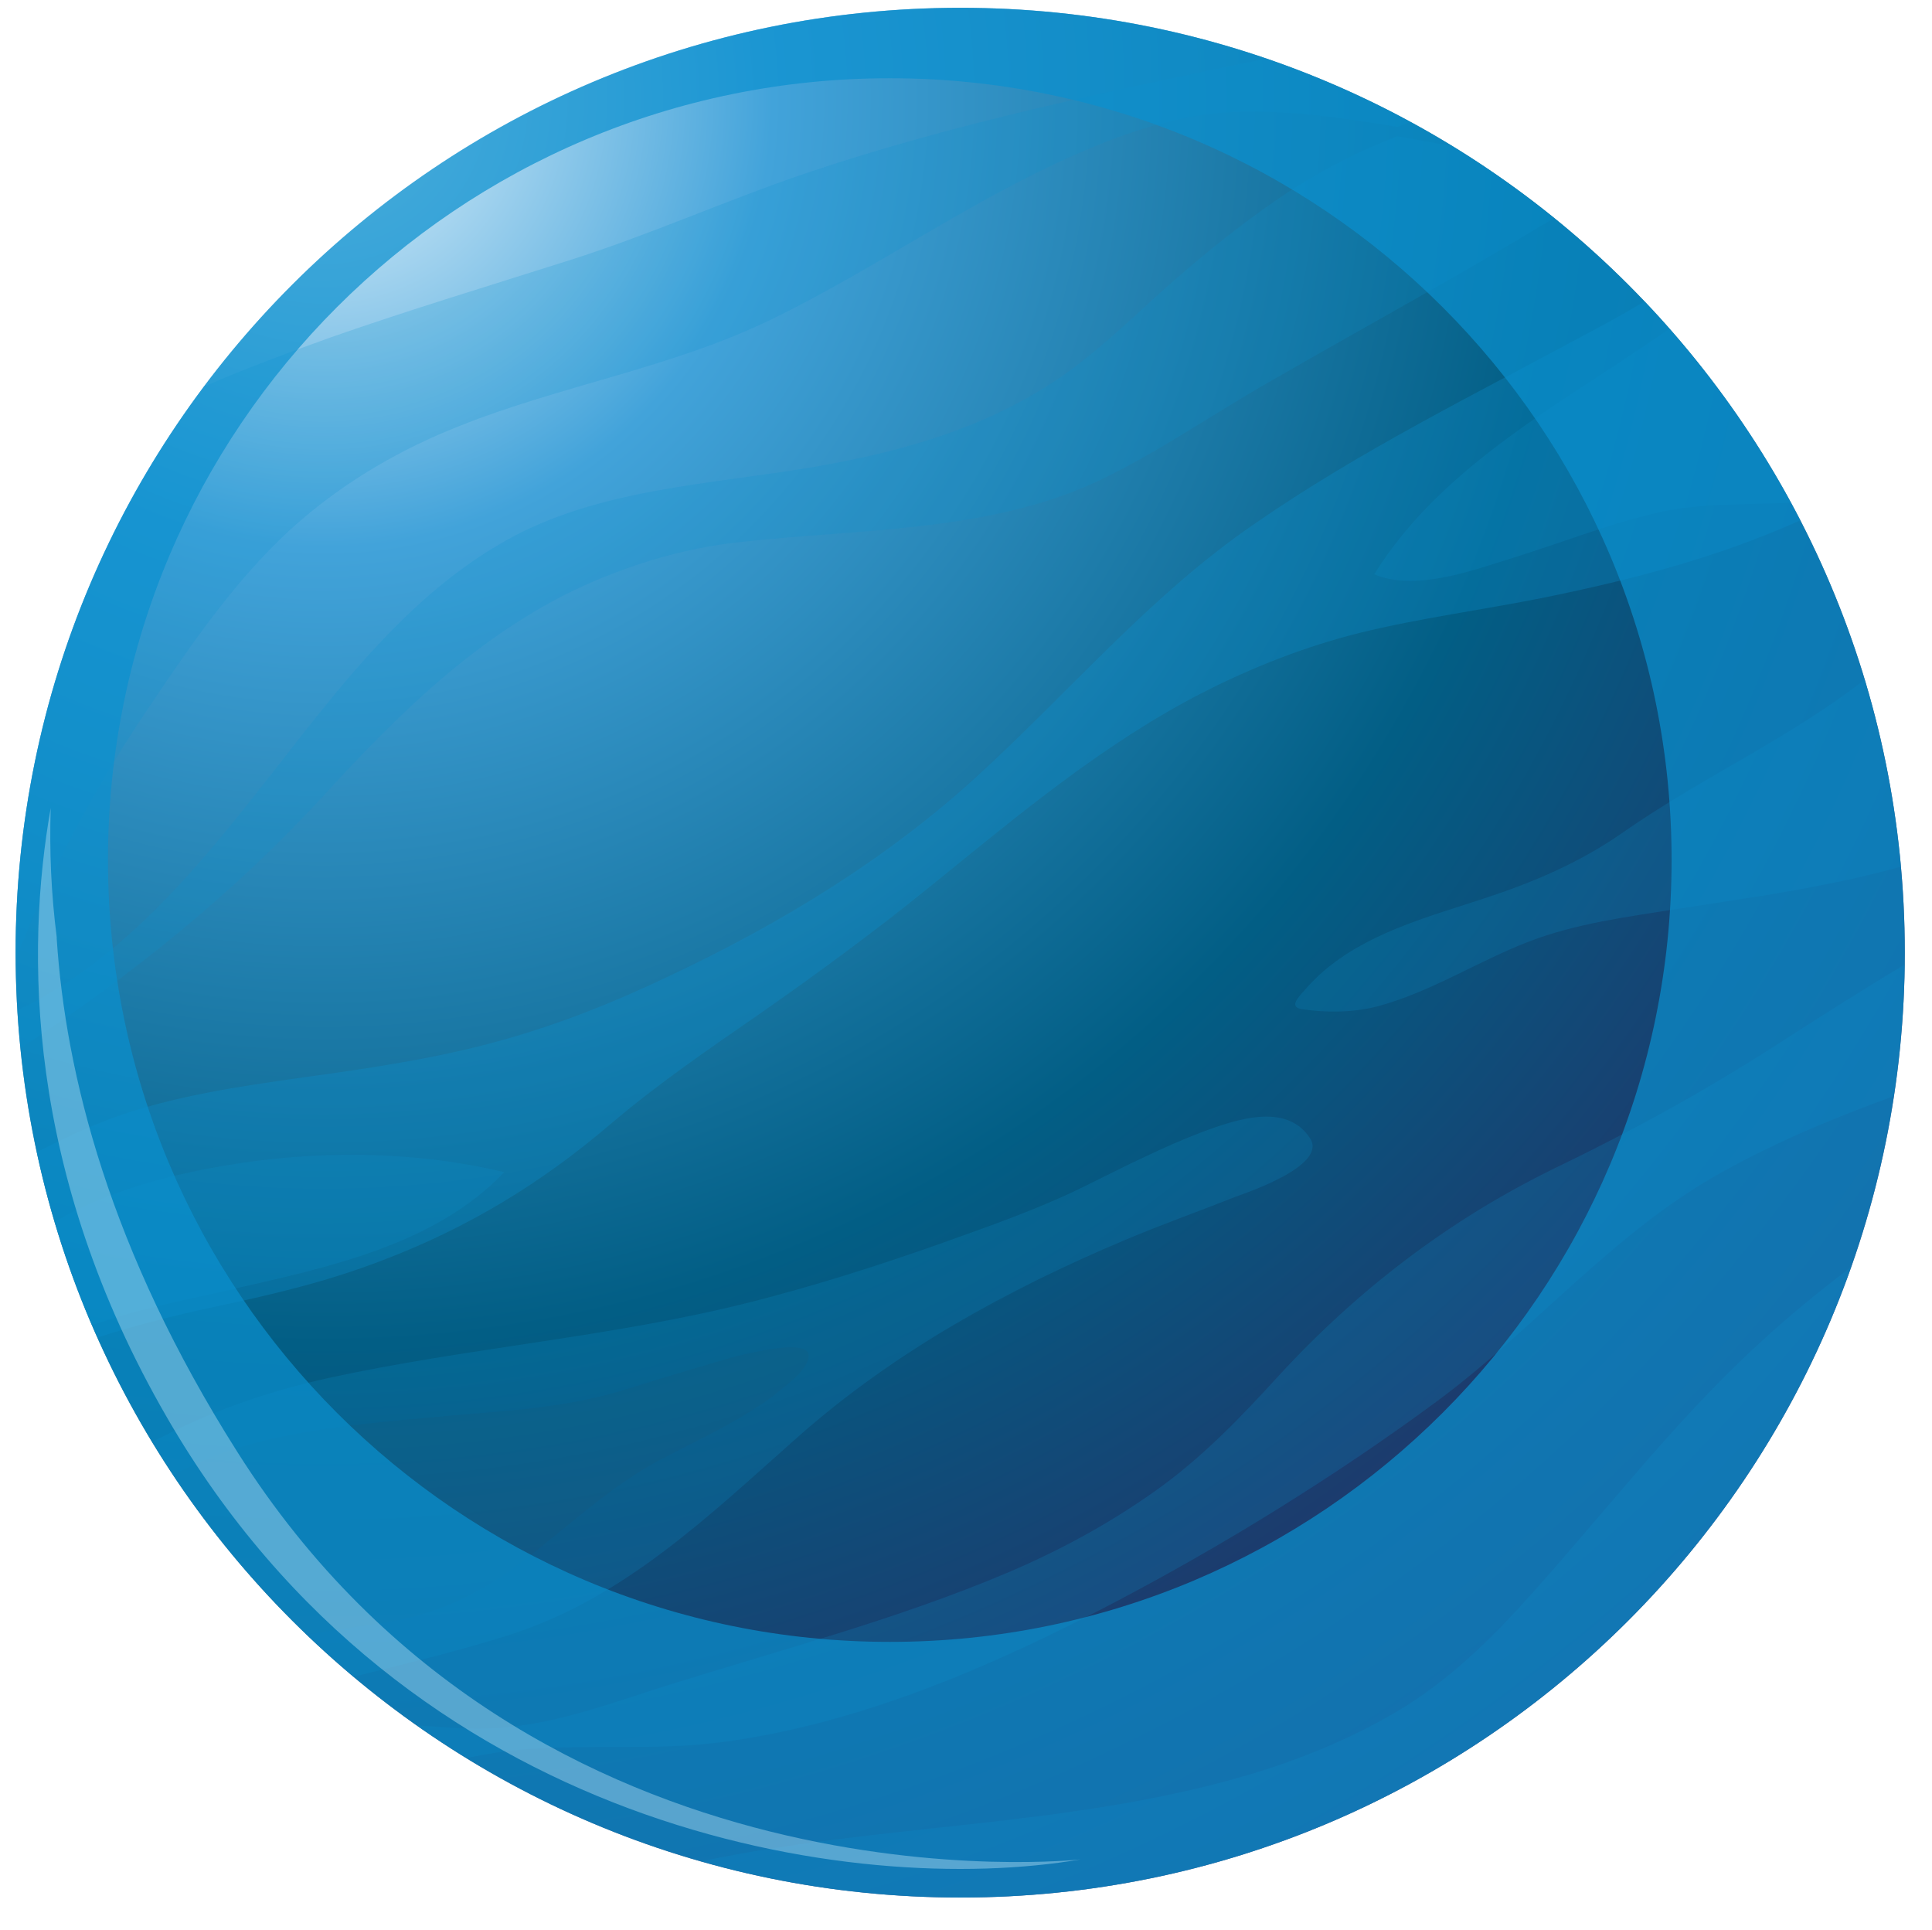<?xml version="1.0" encoding="utf-8"?>
<!-- Generator: Adobe Illustrator 16.0.0, SVG Export Plug-In . SVG Version: 6.00 Build 0)  -->
<!DOCTYPE svg PUBLIC "-//W3C//DTD SVG 1.1//EN" "http://www.w3.org/Graphics/SVG/1.1/DTD/svg11.dtd">
<svg version="1.1" id="Layer_1" xmlns="http://www.w3.org/2000/svg" xmlns:xlink="http://www.w3.org/1999/xlink" x="0px" y="0px"
	 width="247.532px" height="247.276px" viewBox="0 0 247.532 247.276" enable-background="new 0 0 247.532 247.276"
	 xml:space="preserve">
<radialGradient id="SVGID_1_" cx="41.418" cy="12.636" r="267.753" gradientUnits="userSpaceOnUse">
	<stop  offset="0" style="stop-color:#E4F3FC"/>
	<stop  offset="0.215" style="stop-color:#42A3DA"/>
	<stop  offset="0.596" style="stop-color:#025E85"/>
	<stop  offset="1" style="stop-color:#2F225C"/>
</radialGradient>
<path fill="url(#SVGID_1_)" d="M244.046,122.023c0,66.856-54.196,121.052-120.994,121.052C56.196,243.075,2,188.88,2,122.023
	C2,55.195,56.196,1,123.052,1C189.85,1,244.046,55.195,244.046,122.023z"/>
<path opacity="0.3" fill="#0A90CF" d="M27.205,167.462c7.455-1.568,14.555-3.225,21.773-6.005
	c10.886-4.141,20.293-9.821,29.167-17.395c6.153-5.236,12.663-9.674,19.289-14.259c7.455-5.207,14.733-10.562,21.773-16.27
	c11.063-8.964,22.187-18.312,34.907-24.82c6.39-3.254,13.075-5.887,20.057-7.632c7.811-1.923,15.857-2.958,23.785-4.556
	c11.183-2.277,22.306-5.177,32.719-9.88c-5.325-10.325-12.069-19.732-19.938-28.045c-2.249,1.332-4.498,2.603-6.746,3.786
	c-14.673,7.958-29.642,15.265-43.368,24.791c-13.253,9.111-23.487,21.329-35.263,32.097c-11.596,10.68-25.322,19.022-39.581,25.737
	c-7.041,3.372-14.378,6.301-21.95,8.372c-8.165,2.248-16.508,3.461-24.85,4.614c-8.342,1.184-16.921,2.396-24.849,5.326
	c-3.254,1.213-6.331,2.721-9.408,4.26c1.775,8.283,4.378,16.211,7.751,23.754C17.324,169.77,22.235,168.556,27.205,167.462z"/>
<g opacity="0.2">
	<path fill="#0A90CF" d="M102.345,183.969c12.306-10.856,26.684-18.755,41.771-25.116c4.674-1.982,9.467-3.667,14.141-5.532
		c1.894-0.68,11.833-4.082,9.585-7.514c-3.018-4.645-9.525-2.367-13.667-0.857c-5.207,1.981-10.177,4.526-15.206,7.011
		c-5.975,2.958-12.425,5.177-18.697,7.426c-8.047,2.839-16.093,5.384-24.375,7.484c-17.691,4.438-35.973,5.769-53.782,9.644
		c-7.987,1.775-15.323,4.319-22.602,8.194l0,0c6.864,11.389,15.62,21.566,25.797,30.085c6.567-1.656,13.193-3.224,19.642-5.265
		C79.92,204.854,90.866,194.116,102.345,183.969z"/>
	<path opacity="0.7" fill="#2181A8" d="M66.491,200.358c6.034-4.526,11.478-9.852,18.163-13.401
		c3.373-1.774,6.805-3.373,10.059-5.295c1.657-1.006,3.373-2.012,4.852-3.254c1.301-1.064,3.727-2.781,4.022-4.497
		c0.592-2.988-9.938,0-11.004,0.326c-4.26,1.212-8.52,2.573-12.839,3.875c-8.106,2.455-16.211,2.662-24.613,3.461
		c-10.59,1.006-23.252,1.953-32.955,7.425c4.969,7.425,10.768,14.258,17.158,20.441c3.372-0.651,6.863-1.124,10.236-1.627
		C55.901,206.777,61.343,204.263,66.491,200.358z"/>
	<path fill="#0A90CF" d="M190.028,115.13c-6.627,2.189-13.845,4.112-19.406,8.431c-1.42,1.066-2.663,2.337-3.846,3.698
		c-0.65,0.769-1.479,1.745,0,2.012c3.076,0.473,6.567,0.443,9.585-0.326c6.862-1.804,12.838-5.739,19.406-8.283
		c6.094-2.366,12.78-3.224,19.169-4.23c6.805-1.064,13.607-2.011,20.412-3.431c2.722-0.562,5.444-1.212,8.224-1.982
		c-0.77-8.224-2.366-16.27-4.673-23.961c-9.526,7.454-21.063,12.661-30.885,19.524C202.452,110.485,196.536,113,190.028,115.13z"/>
	<path fill="#0A90CF" d="M66.55,224.142c8.698-0.769,17.513,0.177,26.209-1.006c17.396-2.337,34.317-9.644,49.758-17.72
		c14.318-7.514,28.459-16.241,41.476-25.826c12.661-9.348,22.66-21.654,36.505-29.375c7.099-3.935,14.555-7.071,22.127-9.792
		c0.828-5.503,1.301-11.153,1.42-16.863c-5.444,3.226-10.71,6.627-16.035,10.029c-9.289,6.005-18.755,11.211-28.754,16.033
		c-13.489,6.567-25.263,15.561-35.439,26.625c-4.91,5.384-9.881,10.561-15.915,14.821c-5.799,4.112-12.069,7.514-18.578,10.294
		c-14.673,6.242-30.233,10.206-45.38,15.028c-7.75,2.514-15.323,5.265-23.666,5.059c-2.248-0.089-4.555-0.267-6.863-0.414
		c2.07,1.449,4.26,2.839,6.389,4.17C62.052,224.733,64.302,224.349,66.55,224.142z"/>
	<path fill="#0A90CF" d="M225.349,172.136c-11.301,10.354-20.413,22.542-30.707,33.783c-4.437,4.852-9.289,9.407-14.911,12.869
		c-6.33,3.875-13.311,6.685-20.411,8.756c-22.483,6.537-46.623,6.094-69.459,10.886c10.531,3.017,21.654,4.645,33.19,4.645
		c52.717,0,97.564-33.753,114.13-80.791C233.101,165.391,229.076,168.674,225.349,172.136z"/>
	<path fill="#0A90CF" d="M176.064,73.567c5.147,2.188,12.307-0.385,17.277-1.953c6.448-1.953,12.78-4.556,19.347-6.006
		c5.502-1.213,11.182-0.946,16.744-1.183c-4.319-8.017-9.585-15.501-15.56-22.305C200.323,51.587,184.881,59.426,176.064,73.567z"/>
	<path fill="#0A90CF" d="M179.023,17.448c-4.615,1.804-9.11,4.023-13.43,6.804c-5.326,3.461-10.355,7.484-15.146,11.656
		c-4.497,3.935-8.816,8.283-13.667,11.774c-9.585,6.893-20.826,10.117-32.304,12.099c-13.253,2.278-27.985,2.781-39.877,9.584
		c-9.644,5.473-17.1,13.786-23.962,22.335c-11.183,13.993-22.069,29.997-38.398,37.718c0.118,1.656,0.236,3.254,0.414,4.852
		c13.963-9.141,26.979-19.554,38.458-31.979c9.88-10.768,20.175-21.092,33.723-27.275c6.331-2.84,12.898-4.792,19.82-5.561
		c7.633-0.857,15.325-1.154,23.016-2.041c7.869-0.888,15.739-2.396,22.956-5.769c7.692-3.64,14.851-8.667,22.306-12.898
		c12.011-6.923,24.258-13.579,36.15-20.797c-4.141-3.342-8.46-6.448-13.017-9.23C183.697,18.306,181.33,17.862,179.023,17.448z"/>
	<path fill="#0A90CF" d="M64.598,150.156c-11.598-2.781-24.259-2.84-36.032-0.799c-7.218,1.242-15.028,3.284-21.536,7.159
		c1.301,4.556,2.899,8.934,4.733,13.253c5.976-2.101,12.365-3.313,18.104-4.645C41.997,162.344,55.723,159.504,64.598,150.156z"/>
	<path fill="#0A90CF" d="M3.953,118.118c4.083-9.585,9.289-18.845,15.087-27.453c5.679-8.46,11.774-17.395,19.583-24.08
		c6.035-5.177,12.899-9.111,20.234-12.011c13.135-5.236,27.217-7.455,39.995-13.667c13.491-6.568,25.797-15.442,39.642-21.418
		c6.153-2.663,12.78-4.852,19.525-5.147c7.041-0.267,13.963,0.739,20.884,1.893c0.06,0,0.06,0,0.119,0.03
		c0.532-0.207,1.124-0.444,1.656-0.622c-5.856-3.195-12.069-5.917-18.458-8.135c-19.879,4.142-39.818,8.194-59.106,14.732
		c-10.177,3.461-19.939,7.869-30.235,11.123c-10.116,3.225-20.352,6.301-30.41,9.821c-5.444,1.953-10.946,3.994-16.33,6.331
		C10.993,69.721,2,94.837,2,122.023c0,0.295,0,0.591,0,0.857C2.651,121.283,3.302,119.686,3.953,118.118z"/>
</g>
<path opacity="0.7" fill="#0A90CF" d="M123.052,1C56.196,1,2,55.195,2,122.023c0,66.856,54.196,121.052,121.052,121.052
	c66.798,0,120.994-54.195,120.994-121.052C244.046,55.195,189.85,1,123.052,1z M114,210.327
	c-55.319,0-100.166-44.847-100.166-100.167S58.68,10.022,114,10.022c55.321,0,100.168,44.818,100.168,100.138
	S169.32,210.327,114,210.327z"/>
<path opacity="0.4" fill="#C4E8FA" d="M30.399,185.98c-16.388-25.855-22.009-48.427-23.133-65.762c0-0.059,0-0.119,0-0.177
	c-0.709-5.503-0.947-11.064-0.769-16.537c-3.195,18.104-3.313,46.652,14.909,78.098c30.766,53.16,88.157,61.532,117.03,56.592
	C138.436,238.194,68.384,246.062,30.399,185.98z"/>
</svg>
